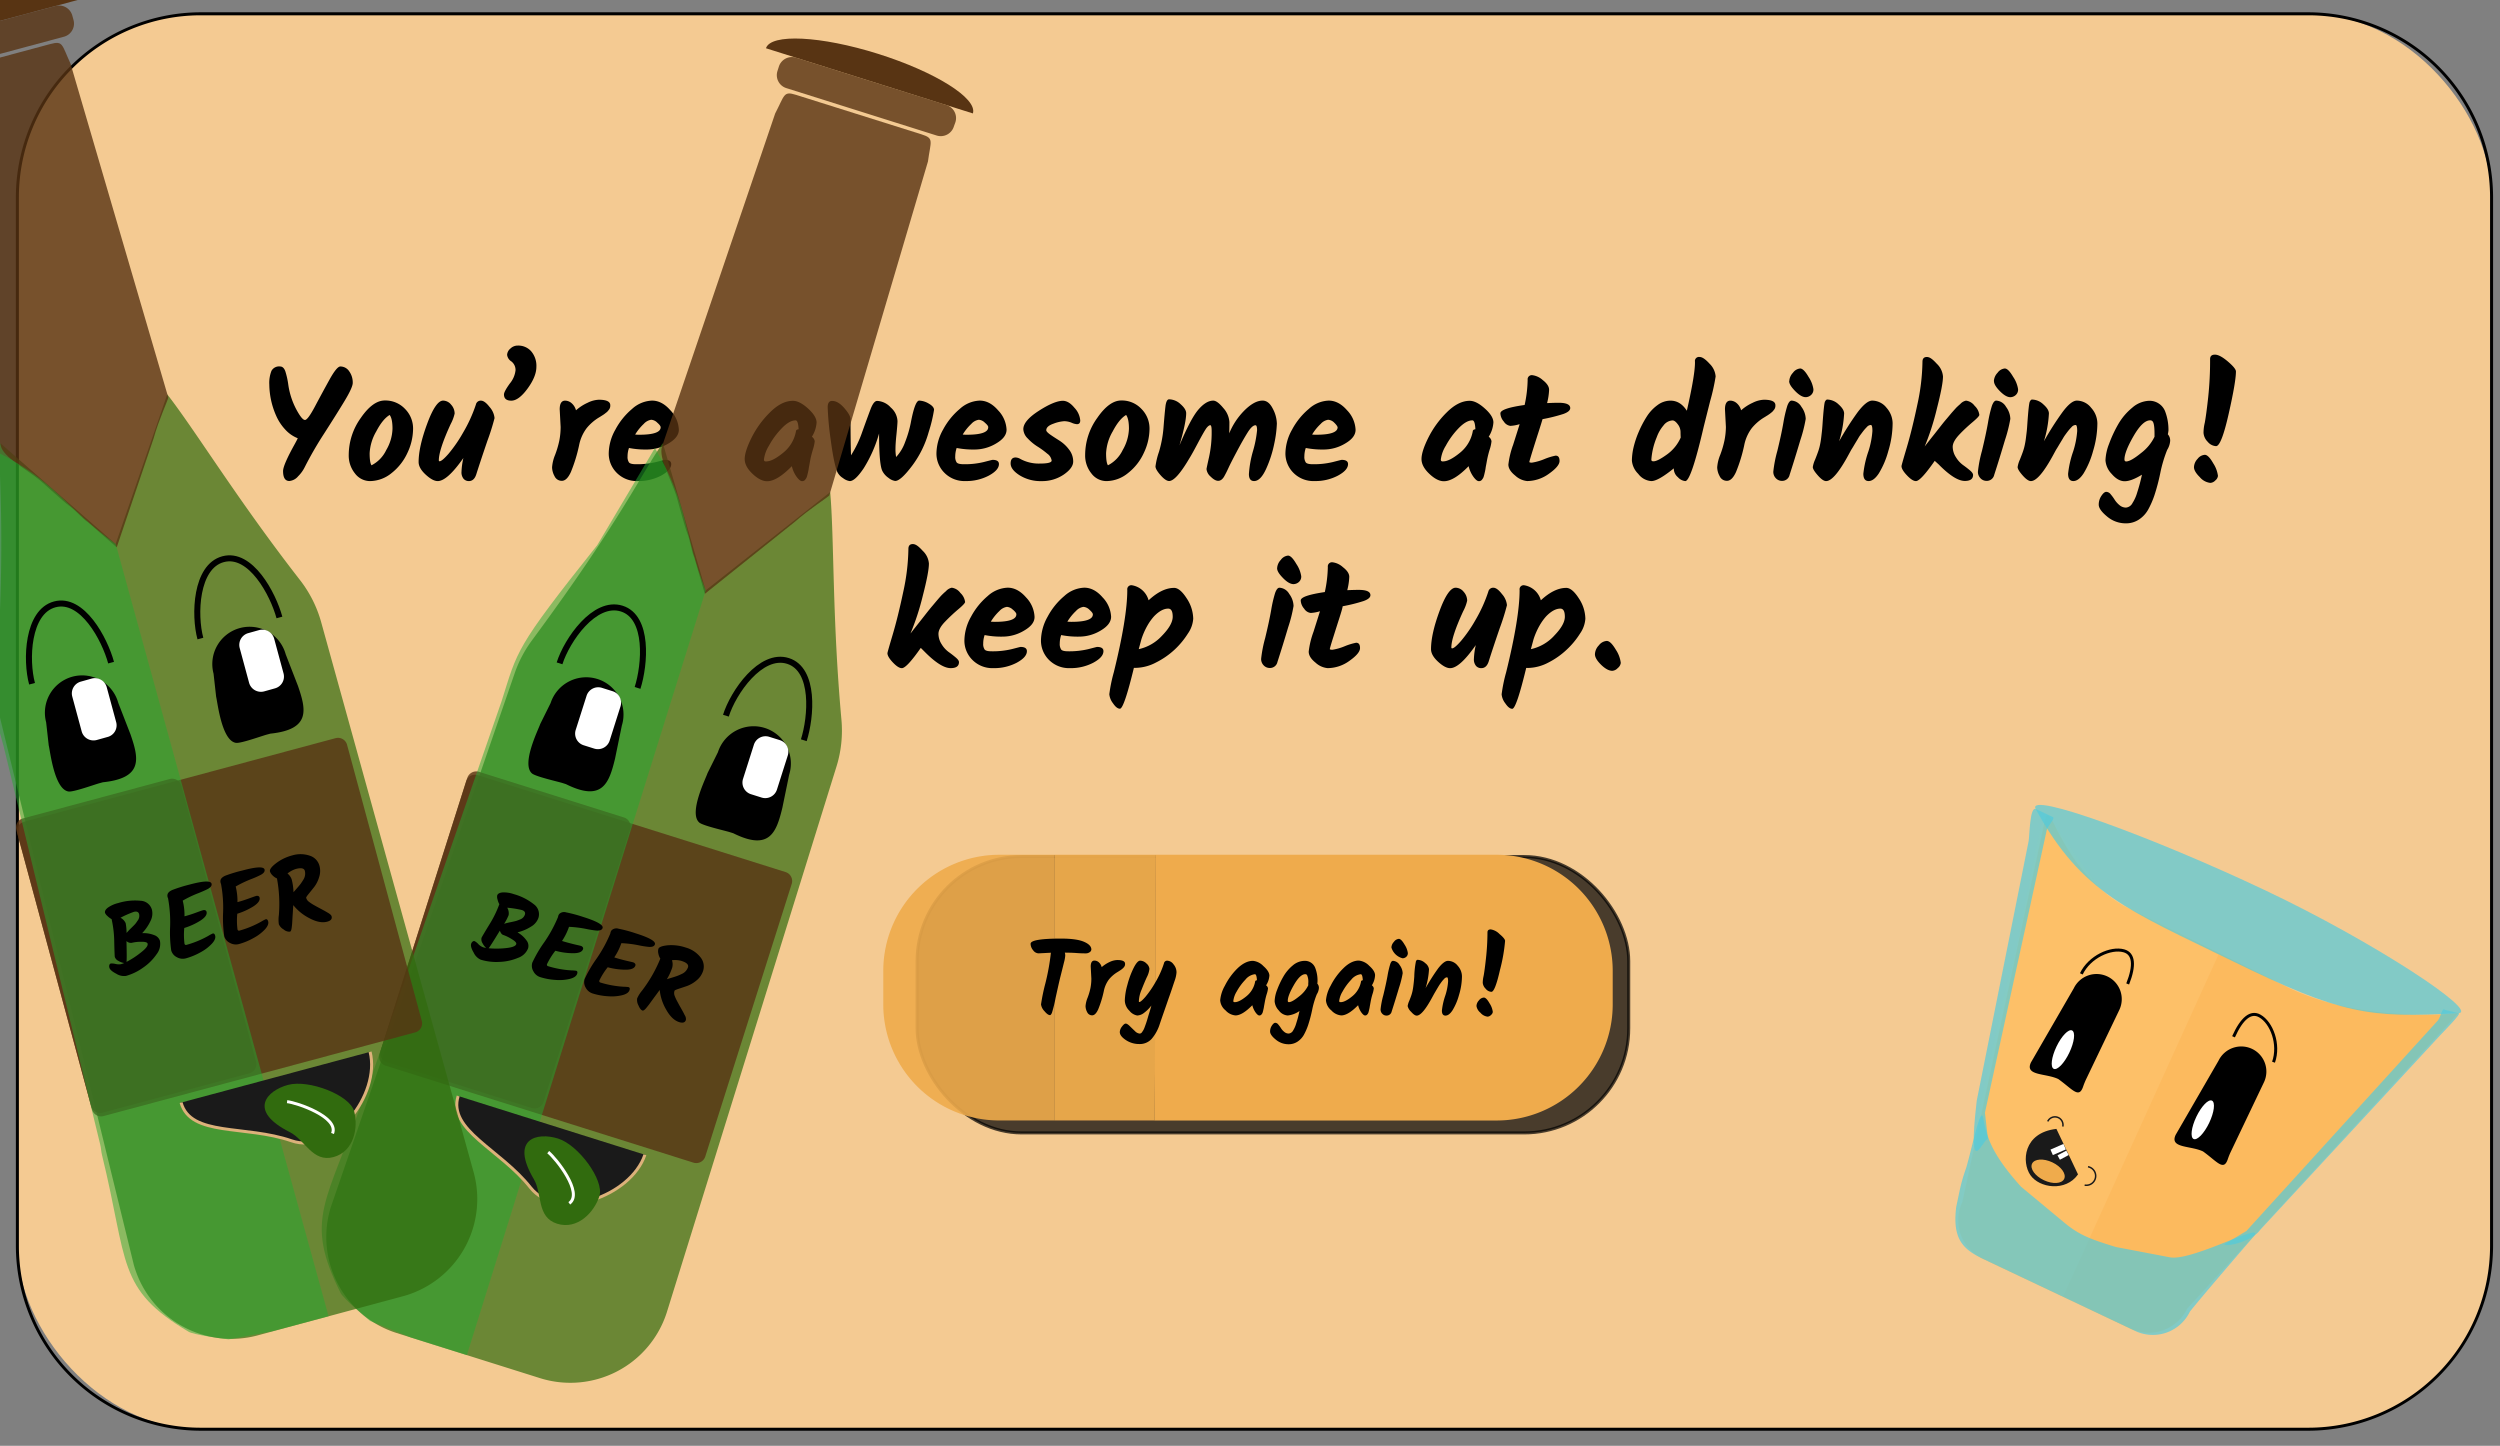 <svg xmlns="http://www.w3.org/2000/svg" width="830" height="480" viewBox="0 0 830 480"><rect x="0" y="0" width="830" height="480" fill="#808080" stroke="none"/><defs><style>.cls-1{fill:#f4ca92;}.cls-15,.cls-2,.cls-22{stroke:#000;}.cls-12,.cls-14,.cls-15,.cls-2,.cls-21,.cls-22{stroke-miterlimit:10;}.cls-2{opacity:0.7;}.cls-3,.cls-4,.cls-5{fill:#efab4c;}.cls-3{opacity:0.9;}.cls-4{opacity:0.95;}.cls-13,.cls-6{fill:#316b0e;}.cls-19,.cls-6{opacity:0.7;}.cls-7,.cls-8{fill:#583413;}.cls-16,.cls-8{opacity:0.8;}.cls-9{fill:#22aa30;opacity:0.5;}.cls-10,.cls-14,.cls-15,.cls-21,.cls-22{fill:none;}.cls-11{fill:#fff;}.cls-12,.cls-20{fill:#1a1a1a;}.cls-12{stroke:#ddb17a;}.cls-14{stroke:#fff;}.cls-15{stroke-width:2px;}.cls-17{fill:#feb751;}.cls-18{fill:#ffcc81;opacity:0.3;}.cls-19{fill:#52cbdc;}.cls-21{stroke:#1a1a1a;stroke-width:0.5px;}</style></defs><title>vinder_end</title><g id="Layer_8" data-name="Layer 8"><rect class="cls-1" x="5.77" y="4.58" width="821.42" height="469.94" rx="60.81"/><path d="M766.38,5.08A60.39,60.39,0,0,1,826.7,65.39V413.71A60.38,60.38,0,0,1,766.38,474H66.59A60.38,60.38,0,0,1,6.27,413.71V65.39A60.39,60.39,0,0,1,66.59,5.08H766.38m0-1H66.59A61.49,61.49,0,0,0,5.27,65.39V413.71A61.49,61.49,0,0,0,66.59,475H766.38a61.49,61.49,0,0,0,61.32-61.31V65.39A61.49,61.49,0,0,0,766.38,4.08Z"/><path d="M101.25,139.43c.63,0,1.73-1.49,3.3-4.45s3.18-5.93,4.81-8.88,2.84-4.43,3.64-4.43a3.52,3.52,0,0,1,2.94,1.61,6.33,6.33,0,0,1,1.17,3.83c0,1-.9,3-2.71,6s-4.08,6.6-6.86,10.94a120.12,120.12,0,0,0-6.39,11.08,11.2,11.2,0,0,1-2.18,3,4.24,4.24,0,0,1-2.91,1.56c-1.39,0-2.08-1.11-2.08-3.31q0-2,4-9.17c.41-.76.71-1.33.88-1.71a11.13,11.13,0,0,1-4.16-2.89,16.19,16.19,0,0,1-3-4.56,26.23,26.23,0,0,1-2.29-10.35,11,11,0,0,1,.71-4.56A2.87,2.87,0,0,1,93,121.67c.76,0,1.33.53,1.72,1.58a26.17,26.17,0,0,1,1,4.53,25,25,0,0,0,3.46,9.55C100.05,138.73,100.73,139.43,101.25,139.43Z"/><path d="M119.78,138.76q4-5.81,8-5.8a8.94,8.94,0,0,1,6.66,2.77,9.2,9.2,0,0,1,2.7,6.67,18.91,18.91,0,0,1-1.87,7.95,18.08,18.08,0,0,1-5.25,6.7,11.46,11.46,0,0,1-7.23,2.67,6.24,6.24,0,0,1-4.94-2.54,9.42,9.42,0,0,1-2.07-6.16A21.15,21.15,0,0,1,119.78,138.76Zm8.45,10.66a14.76,14.76,0,0,0,2.08-7.09c0-2.21-.31-3.73-.94-4.56-1.49.86-3,2.68-4.44,5.44a15.94,15.94,0,0,0-2.21,7.27c0,2.09.21,3.41.62,4A10.9,10.9,0,0,0,128.23,149.42Z"/><path d="M158,134.3a1.64,1.64,0,0,1,1.66-1.29c.84,0,1.8.71,2.89,2.12a6.46,6.46,0,0,1,1.64,3.68,76.21,76.21,0,0,1-2.4,7.61q-2.38,7-3.69,11.13c-.48,1.44-1.29,2.17-2.44,2.17a2.29,2.29,0,0,1-1.74-.75,3.36,3.36,0,0,1-.7-2.36,24.05,24.05,0,0,1,.62-4.55q-5.36,7.66-8.52,7.66-1.67,0-4-2.15t-2.34-4.17q0-5,2.83-12.68T147.1,133a3.47,3.47,0,0,1,2.67,1.35,4.39,4.39,0,0,1,1.17,2.95,13.74,13.74,0,0,1-1.3,3.46q-3.94,8.55-3.95,12.06c0,.21.09.32.26.32q.78,0,2.94-2.46a46.4,46.4,0,0,0,4.83-7A48.08,48.08,0,0,0,158,134.3Z"/><path d="M176.33,116.6a7.42,7.42,0,0,1,1.75,5.18c0,2.17-1,4.59-2.94,7.24s-3.75,4-5.38,4-2.44-.69-2.44-2.07q0-.93,1.92-3.6a8.28,8.28,0,0,0,1.92-4.45,3.6,3.6,0,0,0-1.4-2.92,3,3,0,0,1-1.4-2.18,2.91,2.91,0,0,1,1.09-2.07,3.44,3.44,0,0,1,2.44-1A5.72,5.72,0,0,1,176.33,116.6Z"/><path d="M186.13,141.76l-.31-5.85c0-1.93.61-2.9,1.82-2.9a3.33,3.33,0,0,1,2.05.78,4.68,4.68,0,0,1,1.54,2.43,15.3,15.3,0,0,1,3.87-2.51,9.14,9.14,0,0,1,3.71-1c2.53,0,3.8.61,3.8,1.81a2.21,2.21,0,0,1-.34,1.37c-.23.3-.4.51-.52.65a4.28,4.28,0,0,1-.62.54l-.65.5c-.8.51-1.37.88-1.72,1.08a15.87,15.87,0,0,0-4,3.5,13.81,13.81,0,0,0-2.5,5.67,51.8,51.8,0,0,1-2.72,8.87c-.89,1.95-1.88,2.93-3,2.93a2.6,2.6,0,0,1-2.44-1.56,6.3,6.3,0,0,1-.81-2.92,13.29,13.29,0,0,1,1-4.12,31.72,31.72,0,0,0,1.4-4.73A24.08,24.08,0,0,0,186.13,141.76Z"/><path d="M221.92,147.24a13.88,13.88,0,0,1-7.1,2,28.75,28.75,0,0,1-6-.51,8.51,8.51,0,0,0-.47,2.79,3.2,3.2,0,0,0,.47,2c.31.4,1.09.6,2.33.6a26.42,26.42,0,0,0,6.68-.73c1.86-.48,2.82-.72,2.89-.72,1.42,0,2.13.47,2.13,1.4q0,2-3.35,3.83a16,16,0,0,1-7.75,1.81,9.33,9.33,0,0,1-7-2.74,9,9,0,0,1-2.65-6.5,16.41,16.41,0,0,1,2.21-7.84,23.14,23.14,0,0,1,5.53-6.86,10.39,10.39,0,0,1,6.63-2.77q3.3,0,6.11,3.23a9.91,9.91,0,0,1,2.8,6.45Q225.37,145.23,221.92,147.24Zm-3.67-6.88a3.13,3.13,0,0,0-2.05-1,4.2,4.2,0,0,0-2.47,1.37,16.57,16.57,0,0,0-2.86,3.54,11.35,11.35,0,0,0,1.35.06q7.13,0,7.12-2.49C219.34,141.52,219,141,218.25,140.36Z"/><path d="M269.55,145a2.2,2.2,0,0,1,.94,1.5,13.2,13.2,0,0,1-.62,2.79c-.42,1.42-.7,2.52-.84,3.29s-.25,1.39-.33,1.84-.15.8-.19,1.06a8.55,8.55,0,0,1-.18,1q-.12.57-.21.9c-.05.23-.12.49-.2.78a2.71,2.71,0,0,1-.29.67c-.1.16-.23.32-.36.5a1.24,1.24,0,0,1-1,.41c-.49,0-1.09-.48-1.8-1.45a9.89,9.89,0,0,1-1.58-3.52q-4.89,5-8.21,5c-1.49,0-3.11-.82-4.84-2.46s-2.6-3.28-2.6-4.92.75-4,2.24-7a31.54,31.54,0,0,1,6.11-8.44q3.87-3.88,7.66-3.88,2.19,0,5,2.54t2.86,4.63A10.1,10.1,0,0,1,269.55,145Zm-15.12,8.18c1.38,0,3.23-.94,5.53-2.82a11.82,11.82,0,0,0,4.29-7.12c0-.42.33-.66.89-.73-.11-2-.44-2.95-1-2.95q-2.08,0-4.65,2.69a26.15,26.15,0,0,0-4.21,5.75,11.11,11.11,0,0,0-1.64,4.5.8.8,0,0,0,.13.55A1.05,1.05,0,0,0,254.43,153.2Z"/><path d="M305.18,133a6.65,6.65,0,0,1,3.18,1q1.74,1,1.74,2.07a48.63,48.63,0,0,1-1.77,7.35,33.57,33.57,0,0,1-5.54,11.26q-3.77,5-5.58,5a4.54,4.54,0,0,1-2.19-1,6.21,6.21,0,0,1-2.08-2.33q-1.08-2.12-1.09-12.42a44.78,44.78,0,0,1-5.09,11.52c-1.91,2.84-3.45,4.27-4.63,4.27a4.66,4.66,0,0,1-2.26-1,5,5,0,0,1-1.9-2.07q-1.14-2.79-2.18-10.66a100.42,100.42,0,0,1-1-10.77c0-1.41.49-2.12,1.46-2.12q2,0,4.05,2.38c1.39,1.59,2.08,2.83,2.08,3.73q0,7.5.16,11.95a37,37,0,0,0,3.76-7.86q1.69-4.71,2.73-7.46c.7-1.83,1.42-2.74,2.19-2.74a6.51,6.51,0,0,1,4.52,2.2,6.36,6.36,0,0,1,2.23,4.48q0,1-.33,4.29c-.23,2.18-.34,3.82-.34,4.92a14.73,14.73,0,0,0,.21,2.74,14.2,14.2,0,0,0,3-5,36.85,36.85,0,0,0,1.85-6.26Q303.76,133,305.18,133Z"/><path d="M330.7,147.24a13.85,13.85,0,0,1-7.09,2,28.85,28.85,0,0,1-6-.51,8.78,8.78,0,0,0-.47,2.79,3.27,3.27,0,0,0,.47,2q.47.6,2.34.6a26.42,26.42,0,0,0,6.68-.73c1.85-.48,2.82-.72,2.89-.72,1.42,0,2.13.47,2.13,1.4q0,2-3.36,3.83a16,16,0,0,1-7.74,1.81,9.32,9.32,0,0,1-7-2.74,9,9,0,0,1-2.65-6.5,16.51,16.51,0,0,1,2.2-7.84,23.17,23.17,0,0,1,5.54-6.86,10.39,10.39,0,0,1,6.63-2.77q3.3,0,6.1,3.23a9.88,9.88,0,0,1,2.81,6.45Q334.16,145.23,330.7,147.24ZM327,140.36a3.15,3.15,0,0,0-2.05-1,4.18,4.18,0,0,0-2.47,1.37,16.27,16.27,0,0,0-2.86,3.54,11.35,11.35,0,0,0,1.35.06q7.13,0,7.12-2.49C328.13,141.52,327.77,141,327,140.36Z"/><path d="M352.82,133.06q2,0,3.9,2.33a6.92,6.92,0,0,1,1.92,4.19c0,.83-.36,1.25-1.09,1.25a5.32,5.32,0,0,1-1.82-.5,6.46,6.46,0,0,0-2.42-.49,12.05,12.05,0,0,0-3.58.83c-1.58.55-2.37,1.28-2.37,2.17,0,.35.47.85,1.41,1.51s2,1.32,3.06,2a11.82,11.82,0,0,1,3.07,2.88,6.38,6.38,0,0,1,1.4,4q0,2.16-3.14,4.33a12.74,12.74,0,0,1-7.38,2.17,13.2,13.2,0,0,1-7.25-1.92q-3-1.91-3-3.93c0-1.35.56-2,1.66-2a3.44,3.44,0,0,1,1.62.52,12.77,12.77,0,0,0,6.47,1.5c2.58,0,3.87-.34,3.87-1a3.4,3.4,0,0,0-1.48-2.3,26.9,26.9,0,0,0-3.22-2.35,16.27,16.27,0,0,1-3.23-2.67,4.63,4.63,0,0,1-1.48-3.08q0-2.79,5.1-6.08T352.82,133.06Z"/><path d="M364.28,138.76q4-5.81,8-5.8a8.91,8.91,0,0,1,6.65,2.77,9.21,9.21,0,0,1,2.71,6.67,18.77,18.77,0,0,1-1.88,7.95,17.88,17.88,0,0,1-5.25,6.7,11.44,11.44,0,0,1-7.22,2.67,6.23,6.23,0,0,1-4.94-2.54,9.43,9.43,0,0,1-2.08-6.16A21.09,21.09,0,0,1,364.28,138.76Zm8.45,10.66a14.88,14.88,0,0,0,2.08-7.09c0-2.21-.32-3.73-.94-4.56-1.49.86-3,2.68-4.44,5.44a15.82,15.82,0,0,0-2.21,7.27c0,2.09.21,3.41.62,4A10.94,10.94,0,0,0,372.73,149.42Z"/><path d="M419.19,133c1.36,0,2.48.9,3.38,2.69a11.15,11.15,0,0,1,1.35,4.92,37.67,37.67,0,0,1-.85,6.6,38.47,38.47,0,0,1-2.71,8.44q-1.85,4.07-4,4.06c-1.15,0-1.72-.78-1.72-2.33a35.32,35.32,0,0,1,1.35-7.61,36.93,36.93,0,0,0,1.36-6.94c0-1.1-.18-1.65-.52-1.65-.73,0-1.6.79-2.6,2.38s-2.21,3.71-3.62,6.37-2.27,4.36-2.62,5.12-.63,1.36-.86,1.81-.48.92-.75,1.4q-1.67,2.74-4.42,0a3.84,3.84,0,0,1-1.4-2.54c0-.13.28-1.45.85-4a38.07,38.07,0,0,0,.86-8.56c0-1.35-.15-2-.47-2s-.9.41-1.45,1.24-1.4,2.33-2.55,4.5-2.13,4-3,5.39q-4.37,7.4-6.65,7.4c-.77,0-1.71-.64-2.84-1.92s-1.69-2.25-1.69-2.92a24.2,24.2,0,0,1,1.17-4.87,38.68,38.68,0,0,0,1.51-8.2c.23-2.9.43-5.16.62-6.78s.6-2.43,1.23-2.43a5.73,5.73,0,0,1,3.82,1.63c1.23,1.08,1.84,2.08,1.84,3q0,3.06-2.23,10.67,3.63-8.66,6.13-11.7c1.77-2.11,3.46-3.16,5.09-3.16.9,0,2,.83,3.36,2.48a7.66,7.66,0,0,1,2,4.64q0,2.15-.06,3.75a23.22,23.22,0,0,1,4.89-7.45C415.24,134.15,417.29,133,419.19,133Z"/><path d="M446.61,147.24a13.85,13.85,0,0,1-7.09,2,28.85,28.85,0,0,1-6-.51,8.78,8.78,0,0,0-.47,2.79,3.27,3.27,0,0,0,.47,2q.46.6,2.34.6a26.48,26.48,0,0,0,6.68-.73q2.78-.72,2.88-.72c1.42,0,2.13.47,2.13,1.4,0,1.34-1.11,2.62-3.35,3.83a16,16,0,0,1-7.74,1.81,9.35,9.35,0,0,1-7.05-2.74,9.08,9.08,0,0,1-2.65-6.5,16.52,16.52,0,0,1,2.21-7.84,23,23,0,0,1,5.54-6.86,10.35,10.35,0,0,1,6.62-2.77q3.3,0,6.11,3.23a9.93,9.93,0,0,1,2.81,6.45Q450.07,145.23,446.61,147.24ZM443,140.36a3.15,3.15,0,0,0-2.06-1,4.16,4.16,0,0,0-2.46,1.37,16.27,16.27,0,0,0-2.86,3.54,11.35,11.35,0,0,0,1.35.06q7.13,0,7.12-2.49C444,141.52,443.67,141,443,140.36Z"/><path d="M494.25,145a2.22,2.22,0,0,1,.93,1.5,12.56,12.56,0,0,1-.62,2.79,33.32,33.32,0,0,0-.83,3.29c-.14.78-.25,1.39-.34,1.84s-.15.8-.18,1.06-.1.58-.18,1l-.21.9q-.07.34-.21.78a2.38,2.38,0,0,1-.29.67,6.08,6.08,0,0,1-.36.5,1.23,1.23,0,0,1-1,.41c-.48,0-1.08-.48-1.79-1.45a10.08,10.08,0,0,1-1.59-3.52q-4.87,5-8.21,5-2.24,0-4.83-2.46c-1.74-1.64-2.6-3.28-2.6-4.92s.74-4,2.23-7a31.76,31.76,0,0,1,6.11-8.44q3.87-3.88,7.67-3.88,2.18,0,5,2.54c1.9,1.69,2.86,3.23,2.86,4.63A10.1,10.1,0,0,1,494.25,145Zm-15.13,8.18c1.39,0,3.23-.94,5.54-2.82a11.91,11.91,0,0,0,4.29-7.12c0-.42.32-.66.88-.73-.1-2-.43-2.95-1-2.95q-2.07,0-4.65,2.69A26.15,26.15,0,0,0,480,148a11.27,11.27,0,0,0-1.64,4.5.86.86,0,0,0,.13.55A1.1,1.1,0,0,0,479.12,153.2Z"/><path d="M510.91,143.08q-.81,2.5-2,6.29c-.78,2.52-1.17,3.85-1.17,4s.29.23.86.23a17.69,17.69,0,0,0,4.08-1.16,20.45,20.45,0,0,1,3.79-1.17c.87,0,1.3.59,1.3,1.76s-1.16,2.58-3.48,4.22a12.44,12.44,0,0,1-7.28,2.46,6.83,6.83,0,0,1-3.95-1.81c-1.52-1.21-2.28-2.43-2.28-3.68a28.68,28.68,0,0,1,1.58-6.55c1.06-3.32,1.78-5.61,2.16-6.85a12.43,12.43,0,0,1-3.07.57,3.06,3.06,0,0,1-2.18-1.43,4.42,4.42,0,0,1-1.14-2.72q0-1.65,8.05-2.79a42.24,42.24,0,0,0,1-8.33,1.38,1.38,0,0,1,1.56-1.56,6.36,6.36,0,0,1,3.46,1.63q2.1,1.64,2.1,3.21a20.54,20.54,0,0,1-.67,4.43c1.66-.07,2.92-.11,3.79-.11,2.6,0,3.9.59,3.9,1.76,0,.76-.76,1.41-2.26,1.95a55,55,0,0,1-6.94,1.73C511.85,140.1,511.44,141.4,510.91,143.08Z"/><path d="M564.31,118.52c.83,0,1.92.75,3.28,2.25a6.55,6.55,0,0,1,2,4.22,68.47,68.47,0,0,1-1.82,8.17q-1.81,7.2-2.18,8.7-4.15,17.87-6.08,17.86a3.78,3.78,0,0,1-2.44-1.29,3.65,3.65,0,0,1-1.35-2.54,1.17,1.17,0,0,1,0-.41c-3.47,2.82-5.95,4.24-7.46,4.24a5.91,5.91,0,0,1-4.37-2.41,7,7,0,0,1-2.1-4.37,20.24,20.24,0,0,1,.54-4.38,30.91,30.91,0,0,1,1.69-5.09,34.89,34.89,0,0,1,2.63-5.05,13.9,13.9,0,0,1,3.58-3.88,7.31,7.31,0,0,1,4.34-1.53q3.33,0,5.46,3.36,2.8-12.26,2.7-16.3A1.35,1.35,0,0,1,564.31,118.52ZM549,153.15c.86,0,2.33-.75,4.39-2.23a13.63,13.63,0,0,0,4.6-5.64c0-.28-.05-.88-.05-1.81a4.25,4.25,0,0,0-.94-2.64c-.62-.83-1.19-1.25-1.71-1.25a4,4,0,0,0-3,1.66,12.53,12.53,0,0,0-2.26,3.93,23.52,23.52,0,0,0-1.77,7.3.8.8,0,0,0,.13.55A1,1,0,0,0,549,153.15Z"/><path d="M573,141.76l-.31-5.85c0-1.93.61-2.9,1.82-2.9a3.33,3.33,0,0,1,2,.78,4.68,4.68,0,0,1,1.54,2.43,15.3,15.3,0,0,1,3.87-2.51,9.14,9.14,0,0,1,3.71-1c2.53,0,3.8.61,3.8,1.81a2.21,2.21,0,0,1-.34,1.37c-.23.3-.4.51-.52.65a4.28,4.28,0,0,1-.62.54l-.65.5c-.8.51-1.37.88-1.72,1.08a15.87,15.87,0,0,0-4,3.5,13.81,13.81,0,0,0-2.5,5.67,51.8,51.8,0,0,1-2.72,8.87c-.89,1.95-1.88,2.93-3,2.93a2.6,2.6,0,0,1-2.44-1.56,6.3,6.3,0,0,1-.81-2.92,13.29,13.29,0,0,1,1-4.12,31.72,31.72,0,0,0,1.4-4.73A24.08,24.08,0,0,0,573,141.76Z"/><path d="M594.82,133a4,4,0,0,1,3.25,2.07,7.08,7.08,0,0,1,1.43,4,48.11,48.11,0,0,1-1.79,7.06c-1.2,4.06-2.39,7.89-3.56,11.52a2.52,2.52,0,0,1-2.55,2,2.75,2.75,0,0,1-2-.86,3,3,0,0,1-.86-2.22,41.67,41.67,0,0,1,1.33-6.84c.88-3.64,1.56-6.74,2-9.31a44.8,44.8,0,0,1,1.3-5.64C593.79,133.61,594.27,133,594.82,133Zm-.78-6.47a4.34,4.34,0,0,1,1.22-2.77,3.34,3.34,0,0,1,2.39-1.42q1.17,0,2.79,2.79a9.91,9.91,0,0,1,1.61,4.06,2.36,2.36,0,0,1-.84,2,2.67,2.67,0,0,1-1.71.67c-1,0-2.17-.66-3.48-2S594,127.44,594,126.54Z"/><path d="M621.59,133a6.11,6.11,0,0,1,4.76,2.41,7.84,7.84,0,0,1,2,5.15,32.15,32.15,0,0,1-1.43,9.18,28.56,28.56,0,0,1-3.12,7.38q-1.7,2.6-3.43,2.59t-1.74-2.43a33.33,33.33,0,0,1,1.71-7.51,28.53,28.53,0,0,0,1.3-6.68c0-1.34-.17-2-.52-2a1.86,1.86,0,0,0-1.32.68c-.44.45-.79.84-1.07,1.19s-.59.78-1,1.32-.67,1-.93,1.45l-1,1.65c-.4.68-.72,1.23-1,1.66s-.56,1-.94,1.68q-4.83,9-7.59,9c-.73,0-1.64-.63-2.75-1.89s-1.67-2.18-1.67-2.77a9.35,9.35,0,0,1,.76-2.46c.5-1.26.86-2.22,1.09-2.9a18.54,18.54,0,0,0,.57-2.14q.24-1.14.39-2.46c.1-.88.18-1.56.23-2s.12-1.24.19-2.28c.31-4.48.58-7,.8-7.45s.48-.72.76-.72a5.63,5.63,0,0,1,3.79,1.63c1.21,1.08,1.82,2.08,1.82,3a37.57,37.57,0,0,1-1.66,9.22,98.66,98.66,0,0,1,6.16-9.66Q619.67,133,621.59,133Z"/><path d="M636.09,159.72c-.8,0-1.79-.64-3-1.92s-1.79-2.29-1.79-3.05q0-.31,1.74-6.16t3.48-14.08a70.78,70.78,0,0,0,1.74-14.39c0-1.07.49-1.6,1.46-1.6s1.93.75,3.3,2.25a6.51,6.51,0,0,1,2.05,4.22q0,2.83-2.05,10.76A83.75,83.75,0,0,1,639,148.23c.45-.59,1.06-1.37,1.84-2.36s1.42-1.78,1.9-2.4l1.79-2.28c.71-.9,1.31-1.63,1.8-2.2l1.61-1.92q.89-1,1.53-1.71c.44-.43.88-.83,1.33-1.21a3.51,3.51,0,0,1,1.92-1.14,4.22,4.22,0,0,1,2.86,1.73,4.94,4.94,0,0,1,1.56,3c0,.35-.74,1.14-2.21,2.38s-3,2.63-4.42,4.14-2.21,2.88-2.21,4.07a6.44,6.44,0,0,0,1.07,3.47,9,9,0,0,0,2.31,2.56c.83.59,1.6,1.18,2.31,1.78s1.07,1.12,1.07,1.53c0,1.35-.92,2-2.75,2q-3.28,0-8.68-5.49L642.33,153Q637.65,159.72,636.09,159.72Z"/><path d="M662.75,133a4,4,0,0,1,3.25,2.07,7,7,0,0,1,1.43,4,48.11,48.11,0,0,1-1.79,7.06c-1.2,4.06-2.38,7.89-3.56,11.52a2.52,2.52,0,0,1-2.55,2,2.75,2.75,0,0,1-2-.86,3,3,0,0,1-.86-2.22,41.67,41.67,0,0,1,1.33-6.84q1.32-5.46,2-9.31a43.08,43.08,0,0,1,1.3-5.64C661.72,133.61,662.2,133,662.75,133Zm-.78-6.47a4.3,4.3,0,0,1,1.23-2.77,3.31,3.31,0,0,1,2.39-1.42c.78,0,1.7.93,2.78,2.79A9.91,9.91,0,0,1,670,129.2a2.38,2.38,0,0,1-.83,2,2.71,2.71,0,0,1-1.72.67c-1,0-2.16-.66-3.48-2S662,127.44,662,126.54Z"/><path d="M689.52,133a6.11,6.11,0,0,1,4.76,2.41,7.79,7.79,0,0,1,2.05,5.15,32.15,32.15,0,0,1-1.43,9.18,28.56,28.56,0,0,1-3.12,7.38c-1.12,1.73-2.27,2.59-3.43,2.59s-1.74-.81-1.74-2.43a33,33,0,0,1,1.72-7.51,29.08,29.08,0,0,0,1.3-6.68c0-1.34-.18-2-.52-2a1.88,1.88,0,0,0-1.33.68,15.88,15.88,0,0,0-1.06,1.19c-.28.34-.6.78-1,1.32s-.67,1-.93,1.45l-1,1.65c-.4.68-.72,1.23-1,1.66s-.56,1-.94,1.68q-4.83,9-7.59,9c-.72,0-1.64-.63-2.75-1.89s-1.66-2.18-1.66-2.77a9.17,9.17,0,0,1,.75-2.46c.5-1.26.87-2.22,1.09-2.9a16.71,16.71,0,0,0,.57-2.14q.24-1.14.39-2.46c.11-.88.19-1.56.24-2s.11-1.24.18-2.28c.31-4.48.58-7,.81-7.45s.47-.72.75-.72a5.61,5.61,0,0,1,3.79,1.63c1.22,1.08,1.82,2.08,1.82,3a37.57,37.57,0,0,1-1.66,9.22,98.66,98.66,0,0,1,6.16-9.66Q687.59,133,689.52,133Z"/><path d="M719.72,144.19a3.09,3.09,0,0,1,.78,2.12,6.54,6.54,0,0,1-1,3.06,44.15,44.15,0,0,0-2.29,7.71,65.6,65.6,0,0,1-1.95,7.38,29.16,29.16,0,0,1-2.07,4.73,9.6,9.6,0,0,1-3,3.26,7.73,7.73,0,0,1-4.41,1.3,9.52,9.52,0,0,1-6.24-2.28q-2.76-2.28-2.76-3.91a5.18,5.18,0,0,1,.89-2.95c.59-.88,1.13-1.32,1.63-1.32a2,2,0,0,1,1.46.83,15.63,15.63,0,0,1,1.3,1.78,7.56,7.56,0,0,0,1.59,1.79,3.3,3.3,0,0,0,2.18.83,2.72,2.72,0,0,0,2.18-1.55,13,13,0,0,0,1.51-3.37,59.84,59.84,0,0,0,1.61-6c-2.36,1.44-4.27,2.17-5.74,2.17s-2.91-.8-4.29-2.41a7.14,7.14,0,0,1-2.08-4.55,16.57,16.57,0,0,1,1.17-5.39,42.09,42.09,0,0,1,3-6.47,19.92,19.92,0,0,1,4.68-5.56,9,9,0,0,1,5.69-2.33,5.53,5.53,0,0,1,3.28,1,5.47,5.47,0,0,1,2,2.56,17.18,17.18,0,0,1,1.09,6.31A11,11,0,0,1,719.72,144.19Zm-14.4,8.33c0,.45.19.68.57.68q1.51,0,4.89-2.75A14.91,14.91,0,0,0,715.3,145v-1c0-2.24-.21-3.6-.62-4.08a1,1,0,0,0-.83-.37c-1.67,0-3.5,1.75-5.51,5.23S705.32,150.87,705.32,152.52Z"/><path d="M728.4,155.09a4.21,4.21,0,0,1,1.2-2.75A3.29,3.29,0,0,1,732,151c.79,0,1.72.93,2.78,2.8a9.91,9.91,0,0,1,1.58,4.19,2.23,2.23,0,0,1-.86,1.5,2.48,2.48,0,0,1-1.68.83,5.33,5.33,0,0,1-3.49-1.92C729,157.1,728.4,156,728.4,155.09Zm5.35-35.85c0-1,.54-1.5,1.61-1.5s2.51.76,4.29,2.28,2.68,2.62,2.68,3.31q0,3.42-2.42,14.11t-4.18,10.68a3.84,3.84,0,0,1-2.76-1.44,4.62,4.62,0,0,1-1.4-3,14.41,14.41,0,0,1,.42-3.34q.51-2.76,1.14-8.54A116.07,116.07,0,0,0,733.75,119.24Z"/><path d="M299.42,221.83c-.8,0-1.79-.63-3-1.91s-1.79-2.3-1.79-3.06q0-.3,1.74-6.15t3.48-14.08a70.87,70.87,0,0,0,1.74-14.39c0-1.07.49-1.61,1.46-1.61s1.93.75,3.3,2.25a6.51,6.51,0,0,1,2.05,4.22q0,2.85-2.05,10.77a83.17,83.17,0,0,1-4.08,12.47c.45-.58,1.06-1.37,1.84-2.35l1.9-2.41,1.79-2.28c.71-.89,1.31-1.63,1.8-2.2s1-1.2,1.61-1.91,1.1-1.28,1.53-1.71.88-.84,1.33-1.22a3.57,3.57,0,0,1,1.92-1.14,4.22,4.22,0,0,1,2.86,1.74,4.92,4.92,0,0,1,1.56,3c0,.34-.74,1.14-2.21,2.38a57.9,57.9,0,0,0-4.42,4.14q-2.21,2.28-2.21,4.06a6.41,6.41,0,0,0,1.07,3.47A8.83,8.83,0,0,0,315,216.5c.83.59,1.6,1.19,2.31,1.79s1.07,1.11,1.07,1.53q0,2-2.76,2-3.27,0-8.68-5.48l-1.24-1.24Q301,221.83,299.42,221.83Z"/><path d="M340,209.36a13.88,13.88,0,0,1-7.1,2,28.06,28.06,0,0,1-6-.52,8.53,8.53,0,0,0-.47,2.8,3.22,3.22,0,0,0,.47,2c.31.4,1.09.59,2.34.59a26.9,26.9,0,0,0,6.67-.72c1.86-.48,2.82-.73,2.89-.73,1.42,0,2.13.47,2.13,1.4,0,1.35-1.12,2.62-3.35,3.83a16,16,0,0,1-7.75,1.81,9.33,9.33,0,0,1-7-2.74,9,9,0,0,1-2.65-6.49,16.45,16.45,0,0,1,2.21-7.85,23.27,23.27,0,0,1,5.53-6.86,10.44,10.44,0,0,1,6.63-2.77q3.3,0,6.11,3.24a9.93,9.93,0,0,1,2.81,6.44C343.5,206.5,342.34,208,340,209.36Zm-3.67-6.88a3.15,3.15,0,0,0-2.05-1,4.26,4.26,0,0,0-2.47,1.37,16.9,16.9,0,0,0-2.86,3.55c.32,0,.76.05,1.35.05q7.13,0,7.13-2.48C337.47,203.63,337.1,203.13,336.37,202.48Z"/><path d="M365.4,209.36a13.85,13.85,0,0,1-7.09,2,28.09,28.09,0,0,1-6-.52,8.8,8.8,0,0,0-.47,2.8,3.29,3.29,0,0,0,.47,2c.31.4,1.09.59,2.34.59a27,27,0,0,0,6.68-.72c1.85-.48,2.81-.73,2.88-.73,1.42,0,2.13.47,2.13,1.4,0,1.35-1.11,2.62-3.35,3.83a16,16,0,0,1-7.74,1.81,9.35,9.35,0,0,1-7-2.74,9.05,9.05,0,0,1-2.65-6.49,16.56,16.56,0,0,1,2.21-7.85,23.14,23.14,0,0,1,5.54-6.86,10.42,10.42,0,0,1,6.63-2.77q3.3,0,6.1,3.24a9.93,9.93,0,0,1,2.81,6.44C368.86,206.5,367.71,208,365.4,209.36Zm-3.66-6.88a3.17,3.17,0,0,0-2.05-1,4.21,4.21,0,0,0-2.47,1.37,16.59,16.59,0,0,0-2.86,3.55c.31,0,.76.05,1.35.05q7.13,0,7.12-2.48C362.83,203.63,362.47,203.13,361.74,202.48Z"/><path d="M389.81,195.18c1.28,0,2.65,1.13,4.13,3.41a12.55,12.55,0,0,1,2.21,6.84,9.72,9.72,0,0,1-1.77,4.91,26.63,26.63,0,0,1-4.44,5.36,26.17,26.17,0,0,1-6.19,4.27,15,15,0,0,1-6.68,1.76h-.62q-3.29,13.56-4.63,13.56c-.73,0-1.5-.6-2.31-1.81a5.78,5.78,0,0,1-1.22-3,50.92,50.92,0,0,1,1.5-7.3q4.47-18.12,4.47-27.33a1.35,1.35,0,0,1,1.51-1.55,6.88,6.88,0,0,1,5.56,5Q385.76,195.18,389.81,195.18Zm-4.08,15.94c2.4-2.45,3.61-4.57,3.61-6.37s-.5-2.69-1.51-2.69c-1.45,0-3,.83-4.63,2.49a17.67,17.67,0,0,0-2.18,3,23.91,23.91,0,0,0-2.08,4.71l-.88,3.26A14.73,14.73,0,0,0,385.73,211.12Z"/><path d="M424.79,195.12a4,4,0,0,1,3.24,2.07,7,7,0,0,1,1.43,4,46.65,46.65,0,0,1-1.79,7.07q-1.8,6.08-3.56,11.51a2.51,2.51,0,0,1-2.55,2,2.74,2.74,0,0,1-2-.85,3,3,0,0,1-.86-2.23,42.83,42.83,0,0,1,1.33-6.83q1.32-5.46,2-9.32a43.08,43.08,0,0,1,1.3-5.64C423.75,195.72,424.23,195.12,424.79,195.12Zm-.78-6.47a4.26,4.26,0,0,1,1.22-2.76,3.33,3.33,0,0,1,2.39-1.43c.78,0,1.7.93,2.78,2.8a9.86,9.86,0,0,1,1.61,4.06,2.36,2.36,0,0,1-.83,1.94,2.71,2.71,0,0,1-1.72.67c-1,0-2.16-.65-3.48-2S424,189.55,424,188.65Z"/><path d="M444.67,205.19c-.54,1.68-1.2,3.77-2,6.29s-1.17,3.86-1.17,4,.29.24.86.24a17.39,17.39,0,0,0,4.08-1.17,20.89,20.89,0,0,1,3.79-1.16c.87,0,1.3.58,1.3,1.76s-1.16,2.58-3.48,4.22a12.42,12.42,0,0,1-7.28,2.45,6.83,6.83,0,0,1-4-1.81c-1.52-1.21-2.28-2.43-2.28-3.67a28.45,28.45,0,0,1,1.58-6.55q1.59-5,2.16-6.86a12.51,12.51,0,0,1-3.07.57,3,3,0,0,1-2.18-1.42,4.44,4.44,0,0,1-1.14-2.72c0-1.1,2.68-2,8-2.8a42.16,42.16,0,0,0,1-8.33,1.38,1.38,0,0,1,1.56-1.55,6.29,6.29,0,0,1,3.46,1.63c1.4,1.08,2.1,2.16,2.1,3.21a21.12,21.12,0,0,1-.67,4.42c1.66-.07,2.92-.1,3.79-.1,2.6,0,3.9.59,3.9,1.76,0,.76-.76,1.41-2.26,1.94a53.25,53.25,0,0,1-6.94,1.73C445.61,202.22,445.2,203.52,444.67,205.19Z"/><path d="M494.12,196.42a1.65,1.65,0,0,1,1.66-1.3c.84,0,1.8.71,2.89,2.13a6.44,6.44,0,0,1,1.64,3.67,76.59,76.59,0,0,1-2.39,7.61q-2.4,7-3.69,11.13c-.49,1.45-1.3,2.17-2.45,2.17a2.29,2.29,0,0,1-1.74-.75,3.34,3.34,0,0,1-.7-2.35,24.23,24.23,0,0,1,.62-4.56q-5.35,7.67-8.52,7.66-1.67,0-4-2.14t-2.34-4.17q0-5,2.83-12.68t5.33-7.72a3.47,3.47,0,0,1,2.67,1.35,4.41,4.41,0,0,1,1.17,2.95,13.75,13.75,0,0,1-1.3,3.47q-3.94,8.54-3.95,12.06c0,.21.09.31.26.31q.78,0,2.94-2.46a45.89,45.89,0,0,0,4.83-7A48,48,0,0,0,494.12,196.42Z"/><path d="M520,195.18c1.28,0,2.65,1.13,4.13,3.41a12.55,12.55,0,0,1,2.21,6.84,9.72,9.72,0,0,1-1.77,4.91,26.63,26.63,0,0,1-4.44,5.36A26.17,26.17,0,0,1,514,220a15,15,0,0,1-6.68,1.76h-.62q-3.28,13.56-4.63,13.56c-.73,0-1.5-.6-2.31-1.81a5.78,5.78,0,0,1-1.22-3,50.92,50.92,0,0,1,1.5-7.3q4.47-18.12,4.47-27.33A1.35,1.35,0,0,1,506,194.3a6.88,6.88,0,0,1,5.56,5Q516,195.18,520,195.18Zm-4.08,15.94c2.4-2.45,3.61-4.57,3.61-6.37s-.5-2.69-1.51-2.69c-1.45,0-3,.83-4.63,2.49a17.67,17.67,0,0,0-2.18,3,23.91,23.91,0,0,0-2.08,4.71l-.88,3.26A14.73,14.73,0,0,0,515.93,211.12Z"/><path d="M535.29,222.71q-1.66,0-3.72-2c-1.37-1.35-2.05-2.51-2.05-3.5a4.47,4.47,0,0,1,1.3-2.95,3.6,3.6,0,0,1,2.62-1.47c.88,0,1.88,1,3,2.89a10.15,10.15,0,0,1,1.66,4.4,2.56,2.56,0,0,1-1,1.71A2.73,2.73,0,0,1,535.29,222.71Z"/><rect class="cls-2" x="304.48" y="284.37" width="236.26" height="91.76" rx="34.71"/><path class="cls-3" d="M331.77,283.78a38.55,38.55,0,0,0-38.52,38.36v11.52A38.54,38.54,0,0,0,331.77,372H350V283.78Z"/><path class="cls-4" d="M383.5,283.78H350V372h33.36Q383.7,327.79,383.5,283.78Z"/><path class="cls-5" d="M496.91,283.78H383.5q.13,44.06-.18,88.23H496.91a38.54,38.54,0,0,0,38.51-38.35V322.14A38.55,38.55,0,0,0,496.91,283.78Z"/><path d="M348.9,316.3c-2.55.14-3.95.21-4.18.21a2.31,2.31,0,0,1-1.7-1,3.39,3.39,0,0,1-.86-2.17q0-1.73,10.1-1.73,5.17,0,7.62,1.06c1.63.7,2.45,1.56,2.45,2.57a1.13,1.13,0,0,1-.53.87,2.19,2.19,0,0,1-1.35.41c-.54,0-1.53,0-3-.11s-2.75-.12-3.93-.14a3.24,3.24,0,0,1,.14,1,11.28,11.28,0,0,1-.41,2.22c-.27,1.11-.65,2.64-1.15,4.61s-1,4.34-1.63,7.13a43.87,43.87,0,0,1-1.22,5c-.22.53-.44.79-.66.79q-.74,0-1.86-1.35a4,4,0,0,1-1.11-2.21,62.69,62.69,0,0,1,1.45-7A76.13,76.13,0,0,0,348.9,316.3Z"/><path d="M362.33,324.91l-.21-4c0-1.31.41-2,1.24-2a2.25,2.25,0,0,1,1.4.53,3.17,3.17,0,0,1,1,1.65,11.06,11.06,0,0,1,2.64-1.71,6.35,6.35,0,0,1,2.54-.65q2.58,0,2.58,1.23a1.5,1.5,0,0,1-.23.94c-.15.2-.27.35-.35.44a2.59,2.59,0,0,1-.43.37l-.44.34c-.54.35-.93.6-1.17.74a11,11,0,0,0-2.73,2.38,9.53,9.53,0,0,0-1.7,3.86,35.7,35.7,0,0,1-1.86,6.06c-.6,1.33-1.28,2-2,2a1.78,1.78,0,0,1-1.67-1.06,4.39,4.39,0,0,1-.54-2,9.14,9.14,0,0,1,.69-2.81,20.29,20.29,0,0,0,.95-3.23A16,16,0,0,0,362.33,324.91Z"/><path d="M386.43,319.83a1.07,1.07,0,0,1,1.17-.88,2.73,2.73,0,0,1,2,1.2,4.06,4.06,0,0,1,1,2.71,10.13,10.13,0,0,1-.63,2.79c-.43,1.27-.73,2.18-.91,2.72s-.43,1.28-.76,2.2-.63,1.79-.9,2.58-.64,1.84-1.1,3.16-.88,2.54-1.26,3.67a13.94,13.94,0,0,1-2.68,4.91,5.28,5.28,0,0,1-4.09,1.73,7.93,7.93,0,0,1-4.5-1.33c-1.32-.88-2-1.77-2-2.66a3.16,3.16,0,0,1,.72-1.8c.49-.66.9-1,1.24-1s.79.28,1.35.83,1.13,1.1,1.72,1.66a2.5,2.5,0,0,0,1.56.83.9.9,0,0,0,.76-.43,8.87,8.87,0,0,0,.5-.76,7.06,7.06,0,0,0,.4-.91l.39-1.08c.12-.33.26-.76.43-1.31l.42-1.44c.4-1.27.75-2.4,1-3.39a12,12,0,0,1-2.41,2.42,4,4,0,0,1-2.28.9,4.23,4.23,0,0,1-2.59-1.57,4.84,4.84,0,0,1-1.54-3.46,21,21,0,0,1,.83-5.07,29,29,0,0,1,2.07-5.64c.83-1.65,1.56-2.47,2.2-2.47a3,3,0,0,1,2.07.93,2.64,2.64,0,0,1,1,1.8,7.8,7.8,0,0,1-.87,2.77c-.58,1.27-1.16,2.66-1.75,4.17a10.65,10.65,0,0,0-.89,3.84c0,.14.06.22.18.22.3,0,1-.57,2-1.72a33.52,33.52,0,0,0,3.34-4.87A30.19,30.19,0,0,0,386.43,319.83Z"/><path d="M420.34,327.13a1.51,1.51,0,0,1,.64,1,8.57,8.57,0,0,1-.43,1.9,22.37,22.37,0,0,0-.56,2.24c-.1.53-.17.95-.23,1.26s-.1.54-.13.72a5.43,5.43,0,0,1-.12.65c-.06.26-.11.47-.14.62s-.09.33-.14.53a1.84,1.84,0,0,1-.2.46,2.39,2.39,0,0,1-.25.33.83.83,0,0,1-.71.29c-.33,0-.73-.33-1.22-1a7,7,0,0,1-1.08-2.4q-3.33,3.39-5.6,3.39a5,5,0,0,1-3.29-1.68,4.71,4.71,0,0,1-1.78-3.35,12,12,0,0,1,1.53-4.78,21.61,21.61,0,0,1,4.16-5.76Q413.43,319,416,319a5.55,5.55,0,0,1,3.44,1.73q1.95,1.72,2,3.15A6.85,6.85,0,0,1,420.34,327.13ZM410,332.71c.94,0,2.2-.64,3.77-1.92a8.12,8.12,0,0,0,2.93-4.86c0-.28.22-.44.6-.49-.07-1.34-.3-2-.67-2a4.8,4.8,0,0,0-3.18,1.83,18.57,18.57,0,0,0-2.87,3.92,7.66,7.66,0,0,0-1.11,3.07.53.53,0,0,0,.09.37A.68.68,0,0,0,410,332.71Z"/><path d="M437.35,326.57a2.08,2.08,0,0,1,.53,1.45,4.45,4.45,0,0,1-.7,2.08,28.56,28.56,0,0,0-1.56,5.26,46.2,46.2,0,0,1-1.33,5,19.82,19.82,0,0,1-1.42,3.23,6.65,6.65,0,0,1-2.07,2.22,5.28,5.28,0,0,1-3,.88,6.51,6.51,0,0,1-4.25-1.55c-1.25-1-1.88-1.93-1.88-2.67a3.48,3.48,0,0,1,.61-2q.6-.9,1.11-.9a1.31,1.31,0,0,1,1,.57,9.93,9.93,0,0,1,.89,1.21,4.91,4.91,0,0,0,1.08,1.22,2.26,2.26,0,0,0,1.49.57,1.88,1.88,0,0,0,1.49-1.06,8.84,8.84,0,0,0,1-2.3,37.73,37.73,0,0,0,1.09-4.13,8.12,8.12,0,0,1-3.91,1.49,4,4,0,0,1-2.93-1.64,4.92,4.92,0,0,1-1.41-3.11,11.24,11.24,0,0,1,.79-3.67,29.09,29.09,0,0,1,2.06-4.41,13.6,13.6,0,0,1,3.19-3.8A6.15,6.15,0,0,1,433.1,319a3.66,3.66,0,0,1,3.58,2.4,11.65,11.65,0,0,1,.74,4.3A7.14,7.14,0,0,1,437.35,326.57Zm-9.81,5.68c0,.31.13.46.39.46.68,0,1.79-.62,3.33-1.87a10.18,10.18,0,0,0,3.08-3.71v-.67a5.34,5.34,0,0,0-.42-2.78.72.72,0,0,0-.57-.25q-1.71,0-3.76,3.56T427.54,332.25Z"/><path d="M455.46,327.13a1.51,1.51,0,0,1,.64,1,8.57,8.57,0,0,1-.43,1.9,22.37,22.37,0,0,0-.56,2.24c-.1.53-.17.95-.23,1.26s-.1.54-.13.72a5.43,5.43,0,0,1-.12.65c-.06.26-.11.47-.14.62s-.09.33-.14.53a1.84,1.84,0,0,1-.2.46,2.39,2.39,0,0,1-.25.33.83.83,0,0,1-.71.29c-.33,0-.73-.33-1.22-1a7,7,0,0,1-1.08-2.4q-3.33,3.39-5.6,3.39a5,5,0,0,1-3.29-1.68,4.71,4.71,0,0,1-1.78-3.35,12,12,0,0,1,1.53-4.78,21.61,21.61,0,0,1,4.16-5.76q2.64-2.64,5.23-2.64a5.55,5.55,0,0,1,3.44,1.73c1.3,1.15,1.94,2.2,1.94,3.15A6.82,6.82,0,0,1,455.46,327.13Zm-10.31,5.58c.94,0,2.2-.64,3.77-1.92a8.12,8.12,0,0,0,2.93-4.86c0-.28.22-.44.6-.49-.07-1.34-.3-2-.67-2a4.8,4.8,0,0,0-3.18,1.83,18.23,18.23,0,0,0-2.87,3.92,7.66,7.66,0,0,0-1.11,3.07.53.53,0,0,0,.09.37C444.76,332.68,444.91,332.71,445.15,332.71Z"/><path d="M462.48,319a2.72,2.72,0,0,1,2.21,1.41,4.8,4.8,0,0,1,1,2.72,33,33,0,0,1-1.22,4.81c-.82,2.77-1.63,5.38-2.43,7.86a1.71,1.71,0,0,1-1.74,1.37,1.85,1.85,0,0,1-1.36-.58,2,2,0,0,1-.59-1.52,28.35,28.35,0,0,1,.91-4.66q.9-3.72,1.38-6.35a31.84,31.84,0,0,1,.88-3.85C461.78,319.35,462.1,319,462.48,319Zm-.53-4.42a2.89,2.89,0,0,1,.83-1.88,2.25,2.25,0,0,1,1.63-1c.53,0,1.16.63,1.9,1.9a6.7,6.7,0,0,1,1.09,2.77,1.61,1.61,0,0,1-.56,1.33,1.87,1.87,0,0,1-1.17.45,5.18,5.18,0,0,1-3.72-3.6Z"/><path d="M480.73,319a4.14,4.14,0,0,1,3.24,1.64,5.32,5.32,0,0,1,1.4,3.51,21.8,21.8,0,0,1-1,6.26,19.53,19.53,0,0,1-2.13,5q-1.15,1.77-2.34,1.77c-.79,0-1.19-.55-1.19-1.66a22.75,22.75,0,0,1,1.17-5.12,19.72,19.72,0,0,0,.89-4.55c0-.92-.12-1.38-.35-1.38a1.31,1.31,0,0,0-.91.46c-.29.31-.54.58-.72.81s-.41.54-.66.9-.46.7-.64,1-.4.67-.67,1.13l-.66,1.13-.63,1.15q-3.3,6.14-5.18,6.14c-.5,0-1.12-.43-1.88-1.29a3.77,3.77,0,0,1-1.13-1.89,6.27,6.27,0,0,1,.51-1.68c.35-.85.59-1.51.75-2a14.27,14.27,0,0,0,.39-1.47c.1-.51.19-1.07.26-1.67s.13-1.07.16-1.4.08-.84.13-1.55a30,30,0,0,1,.55-5.08c.15-.33.32-.5.51-.5a3.86,3.86,0,0,1,2.59,1.11,3,3,0,0,1,1.24,2,25.54,25.54,0,0,1-1.14,6.29,69.49,69.49,0,0,1,4.2-6.59Q479.43,319,480.73,319Z"/><path d="M490.19,334a2.84,2.84,0,0,1,.82-1.87,2.22,2.22,0,0,1,1.63-.94c.54,0,1.17.64,1.89,1.91a6.7,6.7,0,0,1,1.08,2.86,1.53,1.53,0,0,1-.58,1,1.7,1.7,0,0,1-1.15.57,3.66,3.66,0,0,1-2.38-1.31A3.59,3.59,0,0,1,490.19,334Zm3.65-24.44c0-.68.37-1,1.1-1a5.2,5.2,0,0,1,2.92,1.56c1.22,1,1.83,1.79,1.83,2.26A56.18,56.18,0,0,1,498,322q-1.65,7.29-2.85,7.29a2.61,2.61,0,0,1-1.88-1,3.19,3.19,0,0,1-1-2,10.35,10.35,0,0,1,.29-2.28q.35-1.89.78-5.82A81.09,81.09,0,0,0,493.84,309.56Z"/><path class="cls-6" d="M220.07,147.13,234.28,196l41.34-32.63c1.36,15.28.67,41.85,3.73,75.5a40.13,40.13,0,0,1-1.63,15.59L221.34,435.82a33.61,33.61,0,0,1-42,21.74l-47.65-15a33.42,33.42,0,0,1-21.84-41.85L170.9,223.44a40.55,40.55,0,0,1,5.64-10.74C206.63,172,213.49,156.15,220.07,147.13Z"/><path class="cls-7" d="M323,37.66c1.58-5-12.53-13.82-31.5-19.79s-35.63-6.8-37.2-1.85"/><path class="cls-8" d="M311,45,261.05,29.25a4.51,4.51,0,0,1-2.94-5.65l.48-1.51a4.54,4.54,0,0,1,5.67-2.94l49.95,15.73a4.52,4.52,0,0,1,3,5.65L316.68,42A4.55,4.55,0,0,1,311,45Z"/><path class="cls-8" d="M263.87,173.26,234,197.16l-3.56-12.22c-.77-1.48-1.35-5.81-2.37-8.15-.6-1.39-3-10.4-3.55-12.23-1.83-5.59-5.9-12.63-4.74-16.29L257.35,37.69c3.19-6.14,2.72-7.52,6.92-6.2L306,44.62c4.2,1.32,3,2.18,2.08,9L275.31,164.52C274.36,165.43,268.73,169,263.87,173.26Z"/><path class="cls-8" d="M230.23,386,128,353.81a3.1,3.1,0,0,1-2-3.89l28.75-90.55a3.11,3.11,0,0,1,3.91-2l102.19,32.17a3.12,3.12,0,0,1,2,3.9L234.14,384A3.14,3.14,0,0,1,230.23,386Z"/><path class="cls-8" d="M176.52,367.84,128.4,352.69a3.11,3.11,0,0,1-2-3.89l28.75-90.55a3.14,3.14,0,0,1,3.91-2l48.13,15.16a3.11,3.11,0,0,1,2,3.89l-28.75,90.55A3.12,3.12,0,0,1,176.52,367.84Z"/><path class="cls-9" d="M122.88,438.56l13.55,5.5L155,449.9,234.3,196c-7.76-19.72-5.27-27.57-16.87-47.26L198.28,181c-27.53,34.52-26.37,34.88-31.72,51.71L122,361.26c-.36,1.05-.95,2-1.31,3.06-12.08,35.08-20.07,40.07-7.58,65C114,431.05,121.32,437.32,122.88,438.56Z"/><path class="cls-10" d="M179.7,454l-10.14-3.19-18-5.68L233.15,192c17.37-11.8,20.64-18.17,41.33-32.63l1.83,45c5.2,46.05-2.51,54.73-7.86,71.56L231.06,393.65c-.31,1.07-7.55,27.32-7.77,28.4-2.44,11.57-8.55,26.92-27.53,32.05C190.06,455.64,181.64,453.85,179.7,454Z"/><path d="M198.36,225.43h0a12.44,12.44,0,0,0-15.56,8l-3.44,6.94c-.54,1.68-6.38,13.28-2.74,16.41,1.24,1.06,8.5,2.68,10.14,3.19l1.13.36c12.08,6,14.32-.28,16.3-8.44l2.26-11A12.37,12.37,0,0,0,198.36,225.43Z"/><path d="M253.91,241.68h0a12.45,12.45,0,0,0-15.56,8.06l-3.45,6.94c-.53,1.68-6.37,13.28-2.73,16.41,1.23,1.06,8.49,2.67,10.14,3.19l1.12.35c12.08,6,14.33-.28,16.31-8.43l2.26-11A12.38,12.38,0,0,0,253.91,241.68Z"/><path class="cls-11" d="M197.3,248.54l-3.52-1.11a4.06,4.06,0,0,1-2.65-5.08L194.74,231a4.07,4.07,0,0,1,5.09-2.64l3.52,1.11a4,4,0,0,1,2.65,5.07l-3.6,11.36A4.09,4.09,0,0,1,197.3,248.54Z"/><path class="cls-11" d="M252.85,264.79l-3.52-1.11a4.05,4.05,0,0,1-2.65-5.07l3.61-11.36a4.06,4.06,0,0,1,5.09-2.63l3.52,1.1a4.06,4.06,0,0,1,2.65,5.08l-3.61,11.36A4.07,4.07,0,0,1,252.85,264.79Z"/><path class="cls-12" d="M214.11,383.38c-4.68,13.86-28.87,22.36-38,10.88-10.1-12.78-27.5-19.07-24-30.39"/><path class="cls-13" d="M199,397.13c1.67-5.27-6.91-17-13.75-19.14s-16.07-.12-8,13.52c2.81,4.76.86,12.61,7.7,14.76S197.31,402.39,199,397.13Z"/><path class="cls-14" d="M182,382.51c2.58,2.06,11.79,13.58,7,17"/><path d="M175.33,314.84A5.5,5.5,0,0,1,172,318a17.28,17.28,0,0,1-6.19,1.35,17.77,17.77,0,0,1-6.2-.73,4.72,4.72,0,0,1-2.34-2.34c-.77-1.31-1.05-2.28-.85-2.91a1.38,1.38,0,0,1,.51-.77.7.7,0,0,1,.65-.14,4.67,4.67,0,0,1,1.24,1,4.53,4.53,0,0,0,1.47,1,6.24,6.24,0,0,0,1.12.25,5.09,5.09,0,0,1-1.23-1.6,2.32,2.32,0,0,1-.31-1.75c.07-.21.9-1.63,2.49-4.24a35.94,35.94,0,0,0,3.42-6.93,5.87,5.87,0,0,1-.61-1.62,2.68,2.68,0,0,1-.1-1.29c.19-.59.8-.92,1.84-1a10,10,0,0,1,3.64.56,18.78,18.78,0,0,1,6.71,3.39,4.06,4.06,0,0,1,1.49,4.54,5.46,5.46,0,0,1-2.4,2.84,14.91,14.91,0,0,1-4.53,1.93l.29.19a9.15,9.15,0,0,1,2.69,2.49A2.92,2.92,0,0,1,175.33,314.84Zm-3.94-1.38c.14-.42-.35-1-1.46-1.65a13.31,13.31,0,0,0-2.87-1.41c-.44-.14-.81-.61-1.11-1.42q-3.27,5.37-3.73,5.84a28.68,28.68,0,0,0,5.85-.06C170.08,314.54,171.19,314.11,171.39,313.46Zm1.84-11.34a35.1,35.1,0,0,0-4.83-.76,3.68,3.68,0,0,1,.47,2.45,16.79,16.79,0,0,1-1.5,2.89,18.08,18.08,0,0,1,2.14-.53c1-.21,1.66-.36,1.93-.45s.65-.23,1.12-.42a2.61,2.61,0,0,0,1.7-1.63C174.5,302.93,174.15,302.41,173.23,302.12Z"/><path d="M186.74,312.45c1.11.35,2.33.67,3.65,1s2.13.48,2.43.58a1.17,1.17,0,0,1,.66.45.69.69,0,0,1,.09.62c-.29.92-1.39,1.38-3.31,1.37a22.52,22.52,0,0,1-5.88-.82,24,24,0,0,0-2.76,4.42.5.5,0,0,0,.37.71,33,33,0,0,0,7.71,1.39,11.91,11.91,0,0,1,1.59.12c.4.12.51.47.33,1q-.36,1.14-2.37,1.68a14.88,14.88,0,0,1-4.73.37,21.34,21.34,0,0,1-5.15-.93,3.86,3.86,0,0,1-2.27-1.91,3.55,3.55,0,0,1-.37-2.91,42.55,42.55,0,0,1,4-6.82,44.26,44.26,0,0,0,4.53-8.32,1.66,1.66,0,0,1,.09-.38,1.58,1.58,0,0,1,.34-.65,2.29,2.29,0,0,1,2.28-.51,46.52,46.52,0,0,1,5.75,1.55q6.81,2.15,6.34,3.65c-.21.65-.91.92-2.1.83a30.57,30.57,0,0,1-3.28-.52,37.23,37.23,0,0,0-5.77-.71,20.27,20.27,0,0,1-2.32,4.69Z"/><path d="M204.11,317.92c1.12.35,2.33.68,3.65,1s2.13.48,2.44.58a1.19,1.19,0,0,1,.65.45.67.67,0,0,1,.1.62c-.29.92-1.4,1.38-3.31,1.37a22.93,22.93,0,0,1-5.88-.81A23.15,23.15,0,0,0,199,325.5a.5.5,0,0,0,.37.71,32.34,32.34,0,0,0,7.71,1.39,12.11,12.11,0,0,1,1.59.12c.4.13.51.47.33,1-.24.75-1,1.31-2.37,1.67a14.88,14.88,0,0,1-4.73.37,21.26,21.26,0,0,1-5.15-.93,3.93,3.93,0,0,1-2.28-1.9,3.53,3.53,0,0,1-.36-2.92,43,43,0,0,1,4-6.82,44.25,44.25,0,0,0,4.53-8.31,1.44,1.44,0,0,1,.08-.39,1.71,1.71,0,0,1,.35-.65,2.29,2.29,0,0,1,2.28-.51,46.52,46.52,0,0,1,5.75,1.55q6.81,2.15,6.33,3.65c-.2.65-.9.93-2.1.83a30.08,30.08,0,0,1-3.27-.52,37.38,37.38,0,0,0-5.77-.71,20.15,20.15,0,0,1-2.33,4.69Z"/><path d="M227.72,338.62c-.27.86-1,1.1-2.21.73q-2.46-.78-4.35-4.17a16.32,16.32,0,0,1-2.14-6.52l-1.34,1.83c-.24.31-.61.82-1.11,1.51s-.88,1.21-1.13,1.55l-.84,1.05c-.57.69-1,1-1.29.9-.49-.15-.94-.74-1.37-1.76a3.59,3.59,0,0,1-.4-2.28,11,11,0,0,1,1.61-2.57,45.74,45.74,0,0,0,6.08-10.63,4.59,4.59,0,0,1-.65-1.65,3.19,3.19,0,0,1,0-1.57c.19-.62,1.22-1,3.07-1.2a14.85,14.85,0,0,1,6,.74,9.47,9.47,0,0,1,4.87,3.19,4.82,4.82,0,0,1,.9,4.6,6.68,6.68,0,0,1-2.15,3.11,10.53,10.53,0,0,1-3.12,1.85c-1,.35-2,.67-2.84.95s-1.32.5-1.36.64a2.42,2.42,0,0,0,0,1.59,14.28,14.28,0,0,0,.92,2c.42.79.78,1.45,1.1,2l.76,1.36c.2.37.39.74.57,1.12A2.33,2.33,0,0,1,227.72,338.62Zm.69-17.47c.28-.88-.44-1.59-2.17-2.13a8.25,8.25,0,0,0-3.15-.23,4.29,4.29,0,0,1,.09,2.44,18.73,18.73,0,0,1-1.78,3.87c.28-.1.81-.26,1.58-.49s1.36-.42,1.79-.58a14,14,0,0,0,1.51-.65A3.77,3.77,0,0,0,228.41,321.15Z"/><path class="cls-15" d="M266.86,245.76c2.46-7.74,3.76-23.49-5.26-26.33S243.42,229.86,241,237.61"/><path class="cls-15" d="M211.67,228.39c2.46-7.75,3.76-23.5-5.26-26.34s-18.18,10.43-20.64,18.18"/><g class="cls-16"><path class="cls-17" d="M705,300.68,760,328c28.81,13.64,64.61,7.14,56.18,8.36l-90,98.07a14.23,14.23,0,0,1-18.89,6.69l-49.08-23.24a14.13,14.13,0,0,1-6.71-18.81l27.1-125.25C680.48,261.69,682.58,287.44,705,300.68Z"/></g><path class="cls-18" d="M684.94,430.43l-27.5-13c-7.9-2.55-10.3-12.27-6.79-22a75.07,75.07,0,0,0,2.6-9.42l13.19-60.61c3.09-6.46,11.07-57.3,13-55.07,1.26,1.45,17.56,25.46,19.7,26.3l37.39,20.31"/><path class="cls-19" d="M671,394l14.46,12c4.9,4.06,8.61,5.43,17,8l18.14,3.46c7.94,1.16,33-13,27.34-6.59-2.34,2.65-17.56,20.34-20.91,24.62h0a13.65,13.65,0,0,1-18.1,6.41l-50.14-23.74c-6.75-3.2-10.7-6.37-9.33-17.45l1-4.75a57.8,57.8,0,0,1,2.31-8.22c1.91-6.46,4.79-20.89,5.65-16.67C659.52,376.82,660.69,382.59,671,394Z"/><path class="cls-19" d="M745.8,408.69l-7.38,4.44c1,1,9.54-1.2,11.94-4.79L810,343.86c1.22-1.32,7.71-7.8,6.19-7.49l-4.48-1.1c-1-1-1.29,2.44-2.4,3.59"/><path class="cls-19" d="M659,369.42l1,8.75c-1.6-.29-6.94,15.09-3.72-12.78l17.23-86.19c.3-1.59.36-11.71,2.43-10.57l5.34,2.52c1.59.3-1.49,2.94-1.78,4.53"/><path class="cls-19" d="M816.18,336.37c-29.56,1.64-38.54.61-75.38-17.46-34.06-16.7-49.58-22.17-64.94-50.28-3.43-6.28,39.57,9.61,76.1,26.91S823.34,336,816.18,336.37Z"/><path d="M699.63,324.17h0a8.33,8.33,0,0,1,4,11.09L692.5,358.49a25.38,25.38,0,0,0-.94,2.37c-1.39,3.95-3.5.75-8.2-2.61h0c-4.15-2-11.23-1-9.08-5.53l14.22-24.61A8.4,8.4,0,0,1,699.63,324.17Z"/><path d="M747.64,348.21h0a8.32,8.32,0,0,1,4,11.09l-11.09,23.23a22,22,0,0,0-.94,2.37c-1.39,4-3.5.75-8.2-2.62h0c-4.15-2-11.23-1-9.08-5.53l14.22-24.6A8.39,8.39,0,0,1,747.64,348.21Z"/><ellipse class="cls-11" cx="684.85" cy="348.43" rx="7.06" ry="2.36" transform="translate(75.15 816.08) rotate(-64.45)"/><ellipse class="cls-11" cx="731.28" cy="371.72" rx="7.06" ry="2.36" transform="translate(80.55 871.22) rotate(-64.45)"/><path class="cls-20" d="M689.9,389.9c-4.11,5.87-12.85,4.52-15.81.24s-2.43-14.08,8.64-15.35"/><path class="cls-21" d="M693.22,387.36a3.1,3.1,0,1,1-1.12,6.1"/><path class="cls-21" d="M679.85,372.31a2.66,2.66,0,0,1,5,1.7"/><polygon class="cls-11" points="681.55 383.49 680.75 381.67 685.06 379.78 685.86 381.61 681.55 383.49"/><polygon class="cls-11" points="683.88 385.03 683.09 383.57 686.02 382.01 686.81 383.47 683.88 385.03"/><ellipse class="cls-5" cx="679.95" cy="388.82" rx="3.28" ry="5.9" transform="translate(38.18 837.88) rotate(-64.74)"/><path class="cls-22" d="M691,323.32c2.71-5.64,9.75-8.86,14.12-7.65,3.36.94,3.71,4.83,1.27,11"/><path class="cls-22" d="M754.81,352.65c2.09-5.89-.6-13.13-4.55-15.34-3-1.71-6,.8-8.73,6.9"/><path class="cls-6" d="M0,147.06,38.39,180.6l17.14-49.68c9.42,12.13,23.23,34.88,44,61.57a40.31,40.31,0,0,1,7.08,14l50.72,183a33.43,33.43,0,0,1-23.61,40.88l-48.26,13a33.6,33.6,0,0,1-41.05-23.51L-.13,237.73A39.86,39.86,0,0,1-1.2,225.66C2.08,175.2-.71,158.19,0,147.06Z"/><path class="cls-7" d="M27.36-.42c-1.36-5-18-4.91-37.25.25S-43.57,13.24-42.22,18.26"/><path class="cls-8" d="M21.2,12.2-29.38,25.78a4.54,4.54,0,0,1-5.54-3.17l-.42-1.54a4.51,4.51,0,0,1,3.19-5.51L18.43,2A4.54,4.54,0,0,1,24,5.15l.42,1.53A4.52,4.52,0,0,1,21.2,12.2Z"/><path class="cls-8" d="M51,145.54,38.75,181.72l-9.61-8.38c-1.45-.83-4.29-4.17-6.41-5.59-1.26-.85-8.12-7.17-9.61-8.39C8.55,155.64,1.31,151.89.3,148.18L-27.93,34.88c-.64-6.88-1.78-7.79,2.48-8.94l42.2-11.33c4.26-1.14,3.73.22,6.65,6.48L55.88,132C55.57,133.31,52.74,139.3,51,145.54Z"/><path class="cls-8" d="M137.85,342.75,34.37,370.54a3.13,3.13,0,0,1-3.82-2.19L5.73,276.66a3.12,3.12,0,0,1,2.19-3.81L111.4,245.07a3.12,3.12,0,0,1,3.82,2.18L140.05,339A3.11,3.11,0,0,1,137.85,342.75Z"/><path class="cls-8" d="M82.8,356.32,34.06,369.4a3.11,3.11,0,0,1-3.81-2.18L5.42,275.52a3.1,3.1,0,0,1,2.19-3.8l48.74-13.09a3.13,3.13,0,0,1,3.82,2.19L85,352.51A3.12,3.12,0,0,1,82.8,356.32Z"/><path class="cls-9" d="M75.92,444.67,90.31,442l18.78-5L38.41,180.59C21.19,168.16,19,160.21-1.39,149.85l1.32,37.42c-4.5,43.86-3.32,43.54,1.29,60.58L33.29,380.07c.26,1.08.29,2.21.55,3.28,8.82,36,4.8,44.53,28.8,58.8C64.34,443.15,73.93,444.47,75.92,444.67Z"/><path class="cls-10" d="M132.12,427.14l-10.27,2.76-18.25,4.9-68.36-257c8.24-19.27,7.53-26.39,17.13-49.68L78.27,165c29.32,36,27.53,47.43,32.14,64.47L142.7,348.76c.32,1.06,8.44,27.05,8.83,28.09,4.22,11,7.38,27.26-5.81,41.77C141.75,423,133.68,426,132.12,427.14Z"/><path d="M24.07,224.65h0a12.4,12.4,0,0,0-8.75,15.15l.86,7.69c.46,1.7,1.82,14.6,6.59,15.29,1.61.23,8.6-2.31,10.26-2.76l1.14-.31c13.44-1.4,11.91-7.93,9.17-15.86l-4.07-10.49A12.45,12.45,0,0,0,24.07,224.65Z"/><path d="M79.65,208.51h0a12.39,12.39,0,0,0-8.75,15.14l.86,7.69c.46,1.71,1.82,14.61,6.59,15.29,1.61.23,8.6-2.31,10.26-2.75l1.14-.31c13.44-1.4,11.91-7.93,9.17-15.86l-4.07-10.49A12.43,12.43,0,0,0,79.65,208.51Z"/><path class="cls-11" d="M35.69,244.68l-3.57,1a4.08,4.08,0,0,1-5-2.85L24,231.29a4.06,4.06,0,0,1,2.86-5l3.57-1a4.08,4.08,0,0,1,5,2.85l3.11,11.5A4,4,0,0,1,35.69,244.68Z"/><path class="cls-11" d="M91.27,228.54l-3.57,1a4.09,4.09,0,0,1-5-2.85l-3.11-11.5a4.06,4.06,0,0,1,2.86-5l3.57-1a4.09,4.09,0,0,1,5,2.85l3.11,11.5A4.06,4.06,0,0,1,91.27,228.54Z"/><path class="cls-12" d="M122.87,349.21c3.56,14.18-12.2,34.34-26.07,29.54-15.43-5.34-33.48-1.29-36.68-12.69"/><path class="cls-13" d="M117.57,368.91c-1.44-5.33-15-10.59-21.94-8.73s-13.59,8.52.58,15.68c5,2.5,7.55,10.16,14.48,8.3S119,374.24,117.57,368.91Z"/><path class="cls-14" d="M95.31,365.75c3.3.35,17.28,5.11,15.09,10.57"/><path d="M53.09,312.32A5.53,5.53,0,0,1,52,316.79a17.11,17.11,0,0,1-4.48,4.46A18,18,0,0,1,41.85,324a4.73,4.73,0,0,1-3.24-.72c-1.35-.69-2.11-1.36-2.29-2a1.54,1.54,0,0,1,0-.93.73.73,0,0,1,.47-.47,5.39,5.39,0,0,1,1.57.15,4.58,4.58,0,0,0,1.8.08,6.5,6.5,0,0,0,1.07-.39,5,5,0,0,1-1.89-.69,2.33,2.33,0,0,1-1.22-1.31c-.05-.21-.12-1.85-.19-4.91a36.24,36.24,0,0,0-.88-7.66,6.32,6.32,0,0,1-1.4-1.05,2.83,2.83,0,0,1-.77-1c-.16-.6.18-1.2,1-1.81a10.16,10.16,0,0,1,3.37-1.48,18.9,18.9,0,0,1,7.49-.75,4.06,4.06,0,0,1,3.71,3,5.42,5.42,0,0,1-.47,3.68,15.1,15.1,0,0,1-2.78,4.06h.35a9.47,9.47,0,0,1,3.62.65A3,3,0,0,1,53.09,312.32Zm-8.66-9.58A35.07,35.07,0,0,0,40,304.69a3.73,3.73,0,0,1,1.72,1.81,17.09,17.09,0,0,1,.3,3.24,19.1,19.1,0,0,1,1.51-1.6c.74-.72,1.21-1.19,1.39-1.41s.42-.54.71-1a2.6,2.6,0,0,0,.55-2.28Q45.84,302.37,44.43,302.74ZM49,313.27q-.18-.63-2.13-.6a13.27,13.27,0,0,0-3.18.36,2.1,2.1,0,0,1-1.7-.6c.1,4.18.11,6.48,0,6.92a28.5,28.5,0,0,0,4.89-3.2Q49.3,314.26,49,313.27Z"/><path d="M61.4,304.18c1.13-.3,2.33-.68,3.6-1.15s2-.74,2.36-.82a1.23,1.23,0,0,1,.79,0,.75.75,0,0,1,.42.47c.25.94-.43,1.91-2,2.94a22.33,22.33,0,0,1-5.39,2.47,23.57,23.57,0,0,0,.07,5.2.5.5,0,0,0,.69.4,32.23,32.23,0,0,0,7.25-3,11.56,11.56,0,0,1,1.4-.75q.61-.17.84.69c.21.76-.15,1.66-1.09,2.68a14.49,14.49,0,0,1-3.78,2.86,21.46,21.46,0,0,1-4.84,2,3.91,3.91,0,0,1-3-.38,3.58,3.58,0,0,1-1.88-2.26,42.69,42.69,0,0,1-.36-7.87,44,44,0,0,0-.69-9.44,1.22,1.22,0,0,1-.14-.37,1.61,1.61,0,0,1-.06-.73c.07-.66.62-1.21,1.64-1.66a50.45,50.45,0,0,1,5.69-1.78c4.6-1.23,7-1.34,7.31-.32.18.65-.26,1.26-1.32,1.82-.72.37-1.73.82-3,1.33a36.88,36.88,0,0,0-5.25,2.5,19.65,19.65,0,0,1,.59,5.2Z"/><path d="M79,299.46c1.13-.3,2.32-.69,3.59-1.15s2.06-.74,2.37-.83a1.17,1.17,0,0,1,.79,0,.72.72,0,0,1,.42.47c.25.93-.43,1.91-2,2.94a23.09,23.09,0,0,1-5.39,2.47,22.92,22.92,0,0,0,.07,5.2.5.5,0,0,0,.69.39,32.16,32.16,0,0,0,7.24-3,12.11,12.11,0,0,1,1.41-.75c.4-.11.68.12.84.7.21.76-.16,1.65-1.09,2.68a14.7,14.7,0,0,1-3.78,2.85,21.23,21.23,0,0,1-4.84,2,4,4,0,0,1-3-.39,3.53,3.53,0,0,1-1.88-2.26,42.17,42.17,0,0,1-.37-7.86,42.66,42.66,0,0,0-.69-9.44,2,2,0,0,1-.13-.37,1.66,1.66,0,0,1-.06-.74c.07-.65.62-1.2,1.64-1.65A46.18,46.18,0,0,1,80.51,289q6.9-1.86,7.32-.33c.17.66-.27,1.27-1.33,1.82a31.46,31.46,0,0,1-3,1.33,38,38,0,0,0-5.25,2.5,20.13,20.13,0,0,1,.59,5.2Z"/><path d="M110.09,304.21c.23.87-.25,1.47-1.47,1.79q-2.49.67-5.92-1.17a16.33,16.33,0,0,1-5.33-4.33c-.07,1.11-.12,1.86-.14,2.25s-.07,1-.12,1.87-.08,1.49-.11,1.91-.08.87-.14,1.33c-.1.9-.3,1.38-.6,1.46a2.87,2.87,0,0,1-2.1-.75,3.69,3.69,0,0,1-1.58-1.71,10.61,10.61,0,0,1,0-3,46.08,46.08,0,0,0-.63-12.22,4.47,4.47,0,0,1-1.45-1,3.29,3.29,0,0,1-.87-1.3c-.17-.64.47-1.53,1.93-2.67A15.12,15.12,0,0,1,97,284a9.49,9.49,0,0,1,5.82.08,4.83,4.83,0,0,1,3.25,3.39,6.49,6.49,0,0,1-.13,3.77,10.07,10.07,0,0,1-1.62,3.23c-.67.85-1.3,1.63-1.87,2.33s-.84,1.13-.8,1.27a2.37,2.37,0,0,0,.9,1.31,14.24,14.24,0,0,0,1.87,1.21c.78.44,1.45.8,2,1.09l1.38.74,1.08.63Q109.94,303.67,110.09,304.21Zm-8.88-15.08c-.24-.89-1.24-1.1-3-.63A8.38,8.38,0,0,0,95.45,290a4.32,4.32,0,0,1,1.4,2,19.16,19.16,0,0,1,.59,4.21L98.5,295c.53-.6.93-1.08,1.21-1.44s.58-.82.91-1.36A3.77,3.77,0,0,0,101.21,289.13Z"/><path class="cls-15" d="M92.77,205c-2.13-7.84-9.57-21.8-18.7-19.35S64.41,204.19,66.53,212"/><path class="cls-15" d="M36.88,220c-2.13-7.85-9.57-21.8-18.7-19.35S8.52,219.2,10.64,227"/></g></svg>
